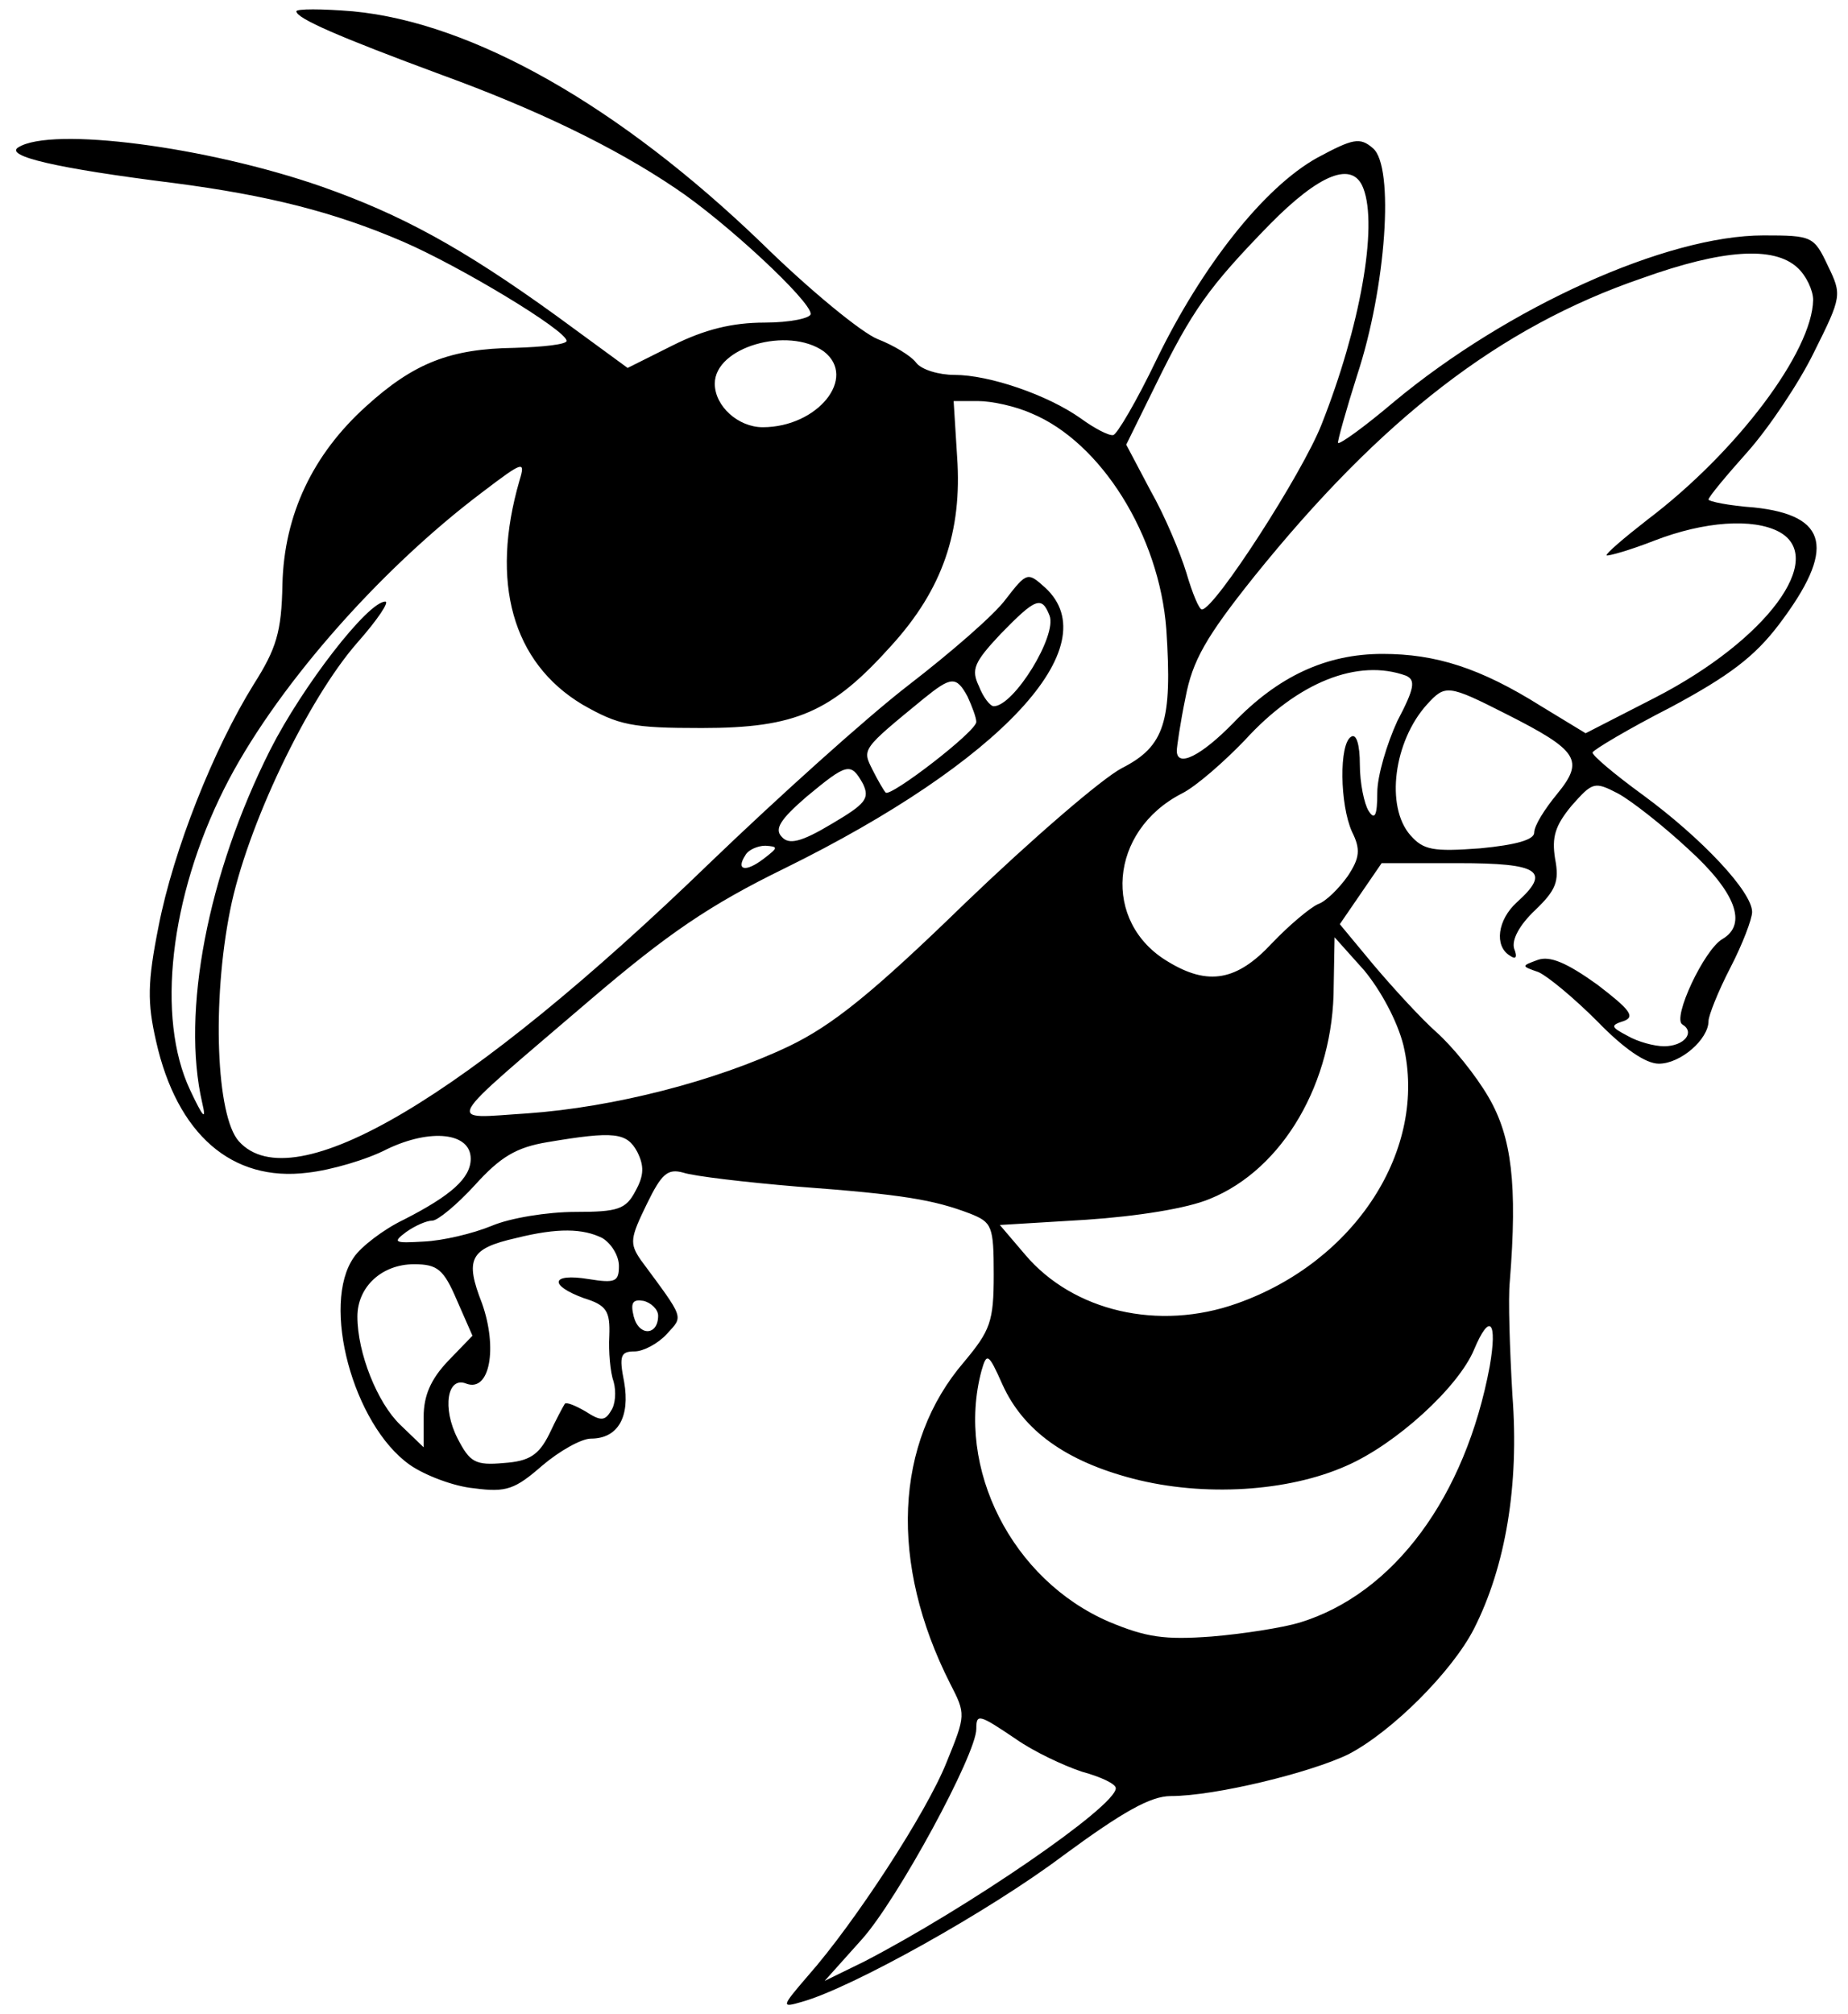 <?xml version="1.0" standalone="no"?>
<!DOCTYPE svg PUBLIC "-//W3C//DTD SVG 20010904//EN"
 "http://www.w3.org/TR/2001/REC-SVG-20010904/DTD/svg10.dtd">
<svg version="1.0" xmlns="http://www.w3.org/2000/svg"
 width="212pt" height="231pt" viewBox="0 0 212 231"
 preserveAspectRatio="xMidYMid meet">

<g transform="translate(0,231) scale(0.1,-0.1)"
fill="#000000" stroke="none">
<path d="M340 2297 c0 -8 48 -29 167 -73 107 -39 197 -82 268 -130 57 -38 155
-129 155 -144 0 -5 -24 -10 -53 -10 -37 0 -69 -8 -105 -26 l-52 -26 -82 60
c-108 78 -178 116 -269 148 -132 46 -310 69 -348 45 -16 -10 43 -24 179 -41
107 -14 183 -33 262 -67 65 -28 188 -102 188 -114 0 -4 -27 -7 -60 -8 -73 -1
-115 -17 -170 -67 -61 -55 -94 -124 -96 -204 -1 -55 -7 -74 -33 -115 -46 -74
-92 -190 -109 -277 -13 -65 -13 -88 -3 -132 24 -107 87 -162 174 -151 27 3 68
15 91 27 50 24 96 19 96 -11 0 -22 -22 -42 -77 -70 -23 -11 -49 -31 -57 -43
-38 -54 -1 -192 64 -238 17 -12 51 -25 74 -27 37 -5 47 -1 78 26 20 17 45 31
56 31 31 0 45 25 38 65 -6 30 -4 35 12 35 10 0 27 9 37 20 19 21 21 16 -30 85
-13 19 -12 25 7 64 17 35 24 41 42 36 12 -4 71 -11 131 -16 121 -9 156 -15
198 -31 25 -10 27 -14 27 -70 0 -54 -4 -64 -34 -100 -80 -93 -86 -231 -16
-369 18 -35 18 -36 -4 -90 -23 -58 -106 -185 -159 -245 -31 -36 -31 -37 -7
-30 57 16 215 104 300 168 68 50 100 68 123 68 51 0 161 27 204 48 50 26 119
95 144 144 36 71 52 164 44 268 -3 52 -5 111 -3 130 9 112 2 166 -24 211 -15
26 -42 59 -60 75 -18 16 -50 51 -72 77 l-39 47 24 35 24 35 88 0 c93 0 107 -9
67 -45 -22 -20 -26 -50 -8 -61 7 -5 9 -2 5 8 -3 10 6 27 24 44 24 23 28 33 23
59 -4 25 0 38 19 61 24 27 26 28 53 14 15 -8 52 -37 81 -64 54 -49 68 -86 39
-103 -21 -12 -58 -91 -46 -98 15 -9 2 -25 -21 -25 -11 0 -30 5 -42 12 -19 10
-20 12 -4 17 13 5 7 13 -31 42 -35 25 -54 33 -68 28 -19 -7 -19 -7 1 -14 11
-5 41 -30 67 -56 31 -32 56 -49 71 -49 25 0 57 28 57 49 0 6 11 34 25 61 14
27 25 56 25 64 0 23 -57 84 -125 134 -33 24 -59 46 -58 49 1 3 41 27 90 52 67
36 96 58 124 95 65 86 57 125 -29 134 -29 2 -52 7 -52 9 0 3 20 27 45 55 24
27 59 79 76 114 32 64 32 66 16 99 -16 34 -18 35 -74 35 -111 0 -293 -82 -424
-191 -33 -28 -62 -49 -64 -47 -1 1 9 37 22 78 33 100 43 239 18 260 -15 13
-23 11 -64 -11 -61 -34 -132 -124 -184 -231 -23 -48 -46 -87 -50 -87 -5 -1
-22 8 -37 19 -38 27 -105 50 -145 50 -18 0 -38 6 -44 14 -6 8 -26 20 -44 27
-18 7 -78 56 -133 110 -164 158 -332 253 -469 266 -36 3 -65 3 -65 0z m1224
-203 c17 -44 -4 -160 -48 -271 -22 -56 -122 -211 -137 -212 -3 -1 -11 18 -18
42 -7 23 -25 66 -41 94 l-28 53 33 67 c43 88 62 114 131 185 58 59 96 74 108
42z m498 -91 c10 -9 18 -26 18 -37 -1 -59 -87 -174 -190 -252 -27 -21 -48 -39
-47 -41 2 -1 27 6 55 17 57 22 113 26 143 10 55 -30 -14 -124 -142 -190 l-80
-41 -51 31 c-70 44 -121 60 -182 60 -65 0 -120 -26 -171 -79 -37 -38 -65 -52
-65 -32 0 4 4 32 10 61 8 42 23 69 79 139 145 180 281 286 445 342 92 33 151
37 178 12z m-1117 -96 c39 -30 -7 -87 -70 -87 -28 0 -55 24 -55 50 0 42 84 66
125 37z m238 -71 c80 -33 147 -140 155 -248 7 -106 -2 -134 -51 -159 -23 -12
-104 -82 -180 -155 -106 -103 -152 -140 -202 -164 -84 -40 -201 -70 -300 -77
-95 -6 -101 -18 73 131 88 75 136 108 222 150 248 122 372 255 299 322 -20 18
-21 18 -45 -13 -13 -18 -64 -62 -112 -99 -48 -37 -150 -129 -227 -203 -279
-270 -479 -389 -541 -320 -26 29 -31 160 -10 265 19 96 89 242 146 307 23 26
37 47 32 47 -20 0 -95 -97 -132 -170 -72 -143 -102 -301 -78 -405 5 -21 1 -17
-14 15 -39 83 -23 221 39 345 56 112 176 250 297 341 46 35 49 36 42 13 -34
-117 -8 -209 72 -257 42 -24 57 -27 137 -27 108 0 149 18 218 95 58 64 81 130
75 216 l-4 64 28 0 c16 0 43 -6 61 -14z m21 -232 c9 -23 -41 -104 -64 -104 -4
0 -12 10 -17 23 -9 19 -6 27 25 60 40 41 47 44 56 21z m409 -69 c11 -5 10 -14
-10 -52 -12 -26 -23 -63 -23 -82 0 -27 -3 -32 -10 -21 -5 8 -10 32 -10 53 0
23 -4 36 -10 32 -14 -8 -13 -78 1 -109 10 -20 9 -30 -5 -51 -10 -14 -25 -29
-34 -32 -9 -4 -33 -24 -53 -45 -40 -43 -73 -49 -119 -21 -76 45 -68 150 16
193 16 8 48 36 72 61 61 67 130 94 185 74z m-503 -24 c5 -11 10 -24 10 -29 0
-11 -99 -87 -104 -81 -2 2 -9 14 -15 26 -12 24 -13 23 59 82 31 25 37 26 50 2z
m618 -20 c83 -42 90 -53 58 -92 -14 -17 -26 -36 -26 -44 0 -8 -20 -14 -62 -18
-54 -4 -65 -2 -80 15 -29 33 -19 108 19 150 21 23 24 23 91 -11z m-738 -80 c8
-17 3 -23 -36 -46 -35 -21 -49 -24 -57 -15 -9 9 -2 20 28 46 47 39 51 40 65
15z m-114 -86 c-21 -16 -32 -13 -21 4 3 6 14 11 23 11 15 -1 15 -2 -2 -15z
m734 -214 c28 -119 -55 -248 -191 -296 -90 -32 -188 -9 -243 56 l-29 34 99 6
c59 4 116 13 142 24 84 34 142 134 142 244 l1 56 34 -38 c19 -23 38 -58 45
-86z m-879 -122 c8 -16 8 -27 -2 -45 -11 -21 -20 -24 -69 -24 -32 0 -75 -7
-96 -16 -22 -9 -56 -17 -78 -18 -34 -2 -36 -1 -20 11 10 7 23 13 30 13 6 0 28
18 49 41 29 32 47 43 83 49 77 13 91 11 103 -11z m-40 -99 c10 -6 19 -20 19
-32 0 -18 -4 -20 -35 -15 -43 7 -46 -7 -5 -22 26 -8 30 -15 29 -43 -1 -18 1
-42 5 -53 3 -11 2 -26 -3 -33 -7 -12 -12 -12 -29 -1 -12 7 -22 11 -24 9 -2 -3
-10 -18 -18 -35 -12 -24 -23 -31 -52 -33 -33 -3 -39 1 -53 28 -18 35 -12 72
10 63 27 -10 36 41 18 92 -20 51 -14 63 39 75 48 12 77 11 99 0z m-167 -71
l18 -41 -28 -29 c-20 -21 -28 -40 -28 -64 l0 -35 -27 26 c-26 25 -49 82 -49
124 0 34 28 60 65 60 27 0 34 -6 49 -41z m231 -18 c0 -23 -22 -24 -28 -1 -4
16 -1 20 11 18 9 -2 17 -10 17 -17z m954 -58 c-28 -150 -110 -261 -218 -294
-20 -6 -65 -13 -101 -16 -54 -4 -75 -1 -118 17 -111 48 -176 176 -146 288 6
21 8 20 24 -16 24 -53 73 -88 150 -108 81 -21 178 -15 245 15 57 25 128 90
146 133 18 43 27 33 18 -19z m-543 -428 c20 -14 54 -30 75 -37 22 -6 39 -14
39 -19 0 -21 -171 -138 -289 -199 l-45 -22 43 48 c41 46 131 212 131 241 0 18
3 17 46 -12z"/>
</g>
</svg>
